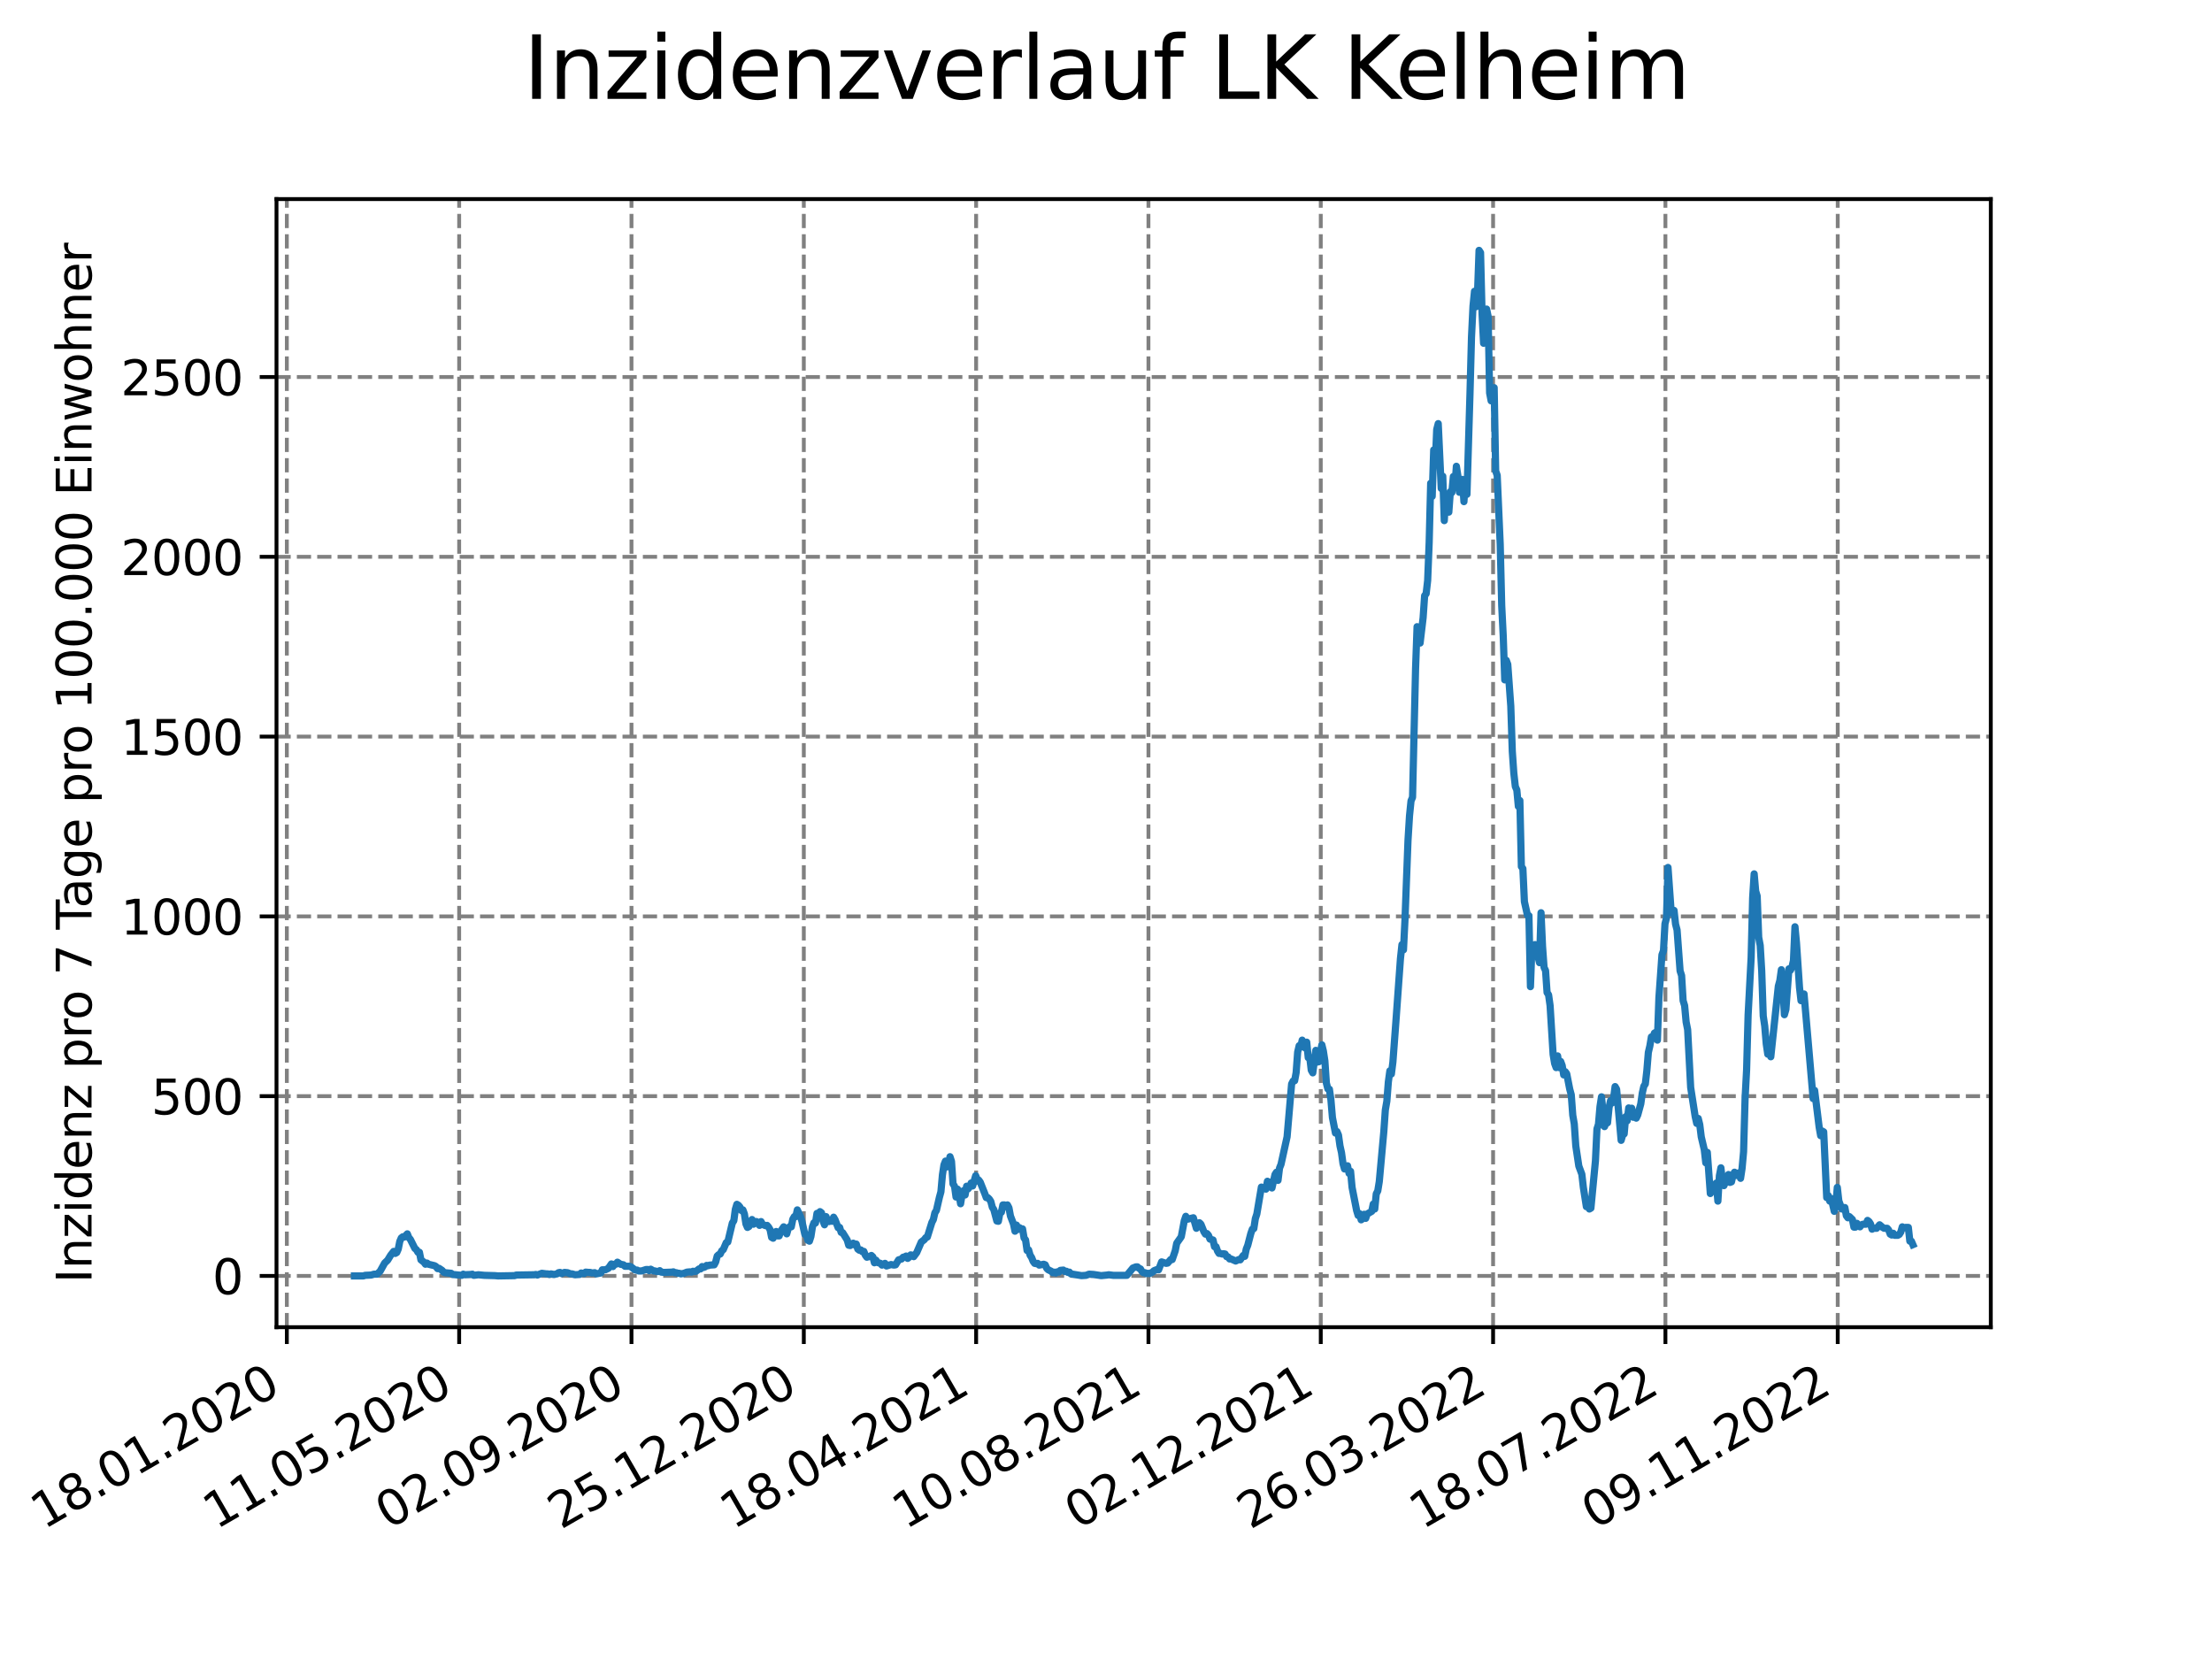 <?xml version="1.0" encoding="utf-8" standalone="no"?>
<!DOCTYPE svg PUBLIC "-//W3C//DTD SVG 1.1//EN"
  "http://www.w3.org/Graphics/SVG/1.1/DTD/svg11.dtd">
<svg xmlns:xlink="http://www.w3.org/1999/xlink" width="460.8pt" height="345.6pt" viewBox="0 0 460.8 345.6" xmlns="http://www.w3.org/2000/svg" version="1.1">
 <defs>
  <style type="text/css">*{stroke-linejoin: round; stroke-linecap: butt}</style>
 </defs>
 <g id="figure_1">
  <g id="patch_1">
   <path d="M 0 345.6 
L 460.8 345.6 
L 460.8 0 
L 0 0 
z
" style="fill: #ffffff"/>
  </g>
  <g id="axes_1">
   <g id="patch_2">
    <path d="M 57.6 276.48 
L 414.72 276.48 
L 414.72 41.472 
L 57.6 41.472 
z
" style="fill: #ffffff"/>
   </g>
   <g id="matplotlib.axis_1">
    <g id="xtick_1">
     <g id="line2d_1">
      <path d="M 59.754 276.48 
L 59.754 41.472 
" clip-path="url(#p6f0192f7cb)" style="fill: none; stroke-dasharray: 2.96,1.28; stroke-dashoffset: 0; stroke: #808080; stroke-width: 0.8"/>
     </g>
     <g id="line2d_2">
      <defs>
       <path id="mcd80f22e74" d="M 0 0 
L 0 3.5 
" style="stroke: #000000; stroke-width: 0.8"/>
      </defs>
      <g>
       <use xlink:href="#mcd80f22e74" x="59.754" y="276.48" style="stroke: #000000; stroke-width: 0.8"/>
      </g>
     </g>
     <g id="text_1">
      <!-- 18.01.2020 -->
      <g transform="translate(9.129 318.689) rotate(-30) scale(0.1 -0.1)">
       <defs>
        <path id="DejaVuSans-31" d="M 794 531 
L 1825 531 
L 1825 4091 
L 703 3866 
L 703 4441 
L 1819 4666 
L 2450 4666 
L 2450 531 
L 3481 531 
L 3481 0 
L 794 0 
L 794 531 
z
" transform="scale(0.016)"/>
        <path id="DejaVuSans-38" d="M 2034 2216 
Q 1584 2216 1326 1975 
Q 1069 1734 1069 1313 
Q 1069 891 1326 650 
Q 1584 409 2034 409 
Q 2484 409 2743 651 
Q 3003 894 3003 1313 
Q 3003 1734 2745 1975 
Q 2488 2216 2034 2216 
z
M 1403 2484 
Q 997 2584 770 2862 
Q 544 3141 544 3541 
Q 544 4100 942 4425 
Q 1341 4750 2034 4750 
Q 2731 4750 3128 4425 
Q 3525 4100 3525 3541 
Q 3525 3141 3298 2862 
Q 3072 2584 2669 2484 
Q 3125 2378 3379 2068 
Q 3634 1759 3634 1313 
Q 3634 634 3220 271 
Q 2806 -91 2034 -91 
Q 1263 -91 848 271 
Q 434 634 434 1313 
Q 434 1759 690 2068 
Q 947 2378 1403 2484 
z
M 1172 3481 
Q 1172 3119 1398 2916 
Q 1625 2713 2034 2713 
Q 2441 2713 2670 2916 
Q 2900 3119 2900 3481 
Q 2900 3844 2670 4047 
Q 2441 4250 2034 4250 
Q 1625 4250 1398 4047 
Q 1172 3844 1172 3481 
z
" transform="scale(0.016)"/>
        <path id="DejaVuSans-2e" d="M 684 794 
L 1344 794 
L 1344 0 
L 684 0 
L 684 794 
z
" transform="scale(0.016)"/>
        <path id="DejaVuSans-30" d="M 2034 4250 
Q 1547 4250 1301 3770 
Q 1056 3291 1056 2328 
Q 1056 1369 1301 889 
Q 1547 409 2034 409 
Q 2525 409 2770 889 
Q 3016 1369 3016 2328 
Q 3016 3291 2770 3770 
Q 2525 4250 2034 4250 
z
M 2034 4750 
Q 2819 4750 3233 4129 
Q 3647 3509 3647 2328 
Q 3647 1150 3233 529 
Q 2819 -91 2034 -91 
Q 1250 -91 836 529 
Q 422 1150 422 2328 
Q 422 3509 836 4129 
Q 1250 4750 2034 4750 
z
" transform="scale(0.016)"/>
        <path id="DejaVuSans-32" d="M 1228 531 
L 3431 531 
L 3431 0 
L 469 0 
L 469 531 
Q 828 903 1448 1529 
Q 2069 2156 2228 2338 
Q 2531 2678 2651 2914 
Q 2772 3150 2772 3378 
Q 2772 3750 2511 3984 
Q 2250 4219 1831 4219 
Q 1534 4219 1204 4116 
Q 875 4013 500 3803 
L 500 4441 
Q 881 4594 1212 4672 
Q 1544 4750 1819 4750 
Q 2544 4750 2975 4387 
Q 3406 4025 3406 3419 
Q 3406 3131 3298 2873 
Q 3191 2616 2906 2266 
Q 2828 2175 2409 1742 
Q 1991 1309 1228 531 
z
" transform="scale(0.016)"/>
       </defs>
       <use xlink:href="#DejaVuSans-31"/>
       <use xlink:href="#DejaVuSans-38" x="63.623"/>
       <use xlink:href="#DejaVuSans-2e" x="127.246"/>
       <use xlink:href="#DejaVuSans-30" x="159.033"/>
       <use xlink:href="#DejaVuSans-31" x="222.656"/>
       <use xlink:href="#DejaVuSans-2e" x="286.279"/>
       <use xlink:href="#DejaVuSans-32" x="318.066"/>
       <use xlink:href="#DejaVuSans-30" x="381.689"/>
       <use xlink:href="#DejaVuSans-32" x="445.312"/>
       <use xlink:href="#DejaVuSans-30" x="508.936"/>
      </g>
     </g>
    </g>
    <g id="xtick_2">
     <g id="line2d_3">
      <path d="M 95.652 276.48 
L 95.652 41.472 
" clip-path="url(#p6f0192f7cb)" style="fill: none; stroke-dasharray: 2.96,1.28; stroke-dashoffset: 0; stroke: #808080; stroke-width: 0.8"/>
     </g>
     <g id="line2d_4">
      <g>
       <use xlink:href="#mcd80f22e74" x="95.652" y="276.48" style="stroke: #000000; stroke-width: 0.8"/>
      </g>
     </g>
     <g id="text_2">
      <!-- 11.05.2020 -->
      <g transform="translate(45.027 318.689) rotate(-30) scale(0.1 -0.1)">
       <defs>
        <path id="DejaVuSans-35" d="M 691 4666 
L 3169 4666 
L 3169 4134 
L 1269 4134 
L 1269 2991 
Q 1406 3038 1543 3061 
Q 1681 3084 1819 3084 
Q 2600 3084 3056 2656 
Q 3513 2228 3513 1497 
Q 3513 744 3044 326 
Q 2575 -91 1722 -91 
Q 1428 -91 1123 -41 
Q 819 9 494 109 
L 494 744 
Q 775 591 1075 516 
Q 1375 441 1709 441 
Q 2250 441 2565 725 
Q 2881 1009 2881 1497 
Q 2881 1984 2565 2268 
Q 2250 2553 1709 2553 
Q 1456 2553 1204 2497 
Q 953 2441 691 2322 
L 691 4666 
z
" transform="scale(0.016)"/>
       </defs>
       <use xlink:href="#DejaVuSans-31"/>
       <use xlink:href="#DejaVuSans-31" x="63.623"/>
       <use xlink:href="#DejaVuSans-2e" x="127.246"/>
       <use xlink:href="#DejaVuSans-30" x="159.033"/>
       <use xlink:href="#DejaVuSans-35" x="222.656"/>
       <use xlink:href="#DejaVuSans-2e" x="286.279"/>
       <use xlink:href="#DejaVuSans-32" x="318.066"/>
       <use xlink:href="#DejaVuSans-30" x="381.689"/>
       <use xlink:href="#DejaVuSans-32" x="445.312"/>
       <use xlink:href="#DejaVuSans-30" x="508.936"/>
      </g>
     </g>
    </g>
    <g id="xtick_3">
     <g id="line2d_5">
      <path d="M 131.55 276.48 
L 131.55 41.472 
" clip-path="url(#p6f0192f7cb)" style="fill: none; stroke-dasharray: 2.96,1.28; stroke-dashoffset: 0; stroke: #808080; stroke-width: 0.8"/>
     </g>
     <g id="line2d_6">
      <g>
       <use xlink:href="#mcd80f22e74" x="131.55" y="276.48" style="stroke: #000000; stroke-width: 0.8"/>
      </g>
     </g>
     <g id="text_3">
      <!-- 02.09.2020 -->
      <g transform="translate(80.925 318.689) rotate(-30) scale(0.1 -0.1)">
       <defs>
        <path id="DejaVuSans-39" d="M 703 97 
L 703 672 
Q 941 559 1184 500 
Q 1428 441 1663 441 
Q 2288 441 2617 861 
Q 2947 1281 2994 2138 
Q 2813 1869 2534 1725 
Q 2256 1581 1919 1581 
Q 1219 1581 811 2004 
Q 403 2428 403 3163 
Q 403 3881 828 4315 
Q 1253 4750 1959 4750 
Q 2769 4750 3195 4129 
Q 3622 3509 3622 2328 
Q 3622 1225 3098 567 
Q 2575 -91 1691 -91 
Q 1453 -91 1209 -44 
Q 966 3 703 97 
z
M 1959 2075 
Q 2384 2075 2632 2365 
Q 2881 2656 2881 3163 
Q 2881 3666 2632 3958 
Q 2384 4250 1959 4250 
Q 1534 4250 1286 3958 
Q 1038 3666 1038 3163 
Q 1038 2656 1286 2365 
Q 1534 2075 1959 2075 
z
" transform="scale(0.016)"/>
       </defs>
       <use xlink:href="#DejaVuSans-30"/>
       <use xlink:href="#DejaVuSans-32" x="63.623"/>
       <use xlink:href="#DejaVuSans-2e" x="127.246"/>
       <use xlink:href="#DejaVuSans-30" x="159.033"/>
       <use xlink:href="#DejaVuSans-39" x="222.656"/>
       <use xlink:href="#DejaVuSans-2e" x="286.279"/>
       <use xlink:href="#DejaVuSans-32" x="318.066"/>
       <use xlink:href="#DejaVuSans-30" x="381.689"/>
       <use xlink:href="#DejaVuSans-32" x="445.312"/>
       <use xlink:href="#DejaVuSans-30" x="508.936"/>
      </g>
     </g>
    </g>
    <g id="xtick_4">
     <g id="line2d_7">
      <path d="M 167.448 276.48 
L 167.448 41.472 
" clip-path="url(#p6f0192f7cb)" style="fill: none; stroke-dasharray: 2.96,1.28; stroke-dashoffset: 0; stroke: #808080; stroke-width: 0.8"/>
     </g>
     <g id="line2d_8">
      <g>
       <use xlink:href="#mcd80f22e74" x="167.448" y="276.48" style="stroke: #000000; stroke-width: 0.8"/>
      </g>
     </g>
     <g id="text_4">
      <!-- 25.12.2020 -->
      <g transform="translate(116.823 318.689) rotate(-30) scale(0.1 -0.1)">
       <use xlink:href="#DejaVuSans-32"/>
       <use xlink:href="#DejaVuSans-35" x="63.623"/>
       <use xlink:href="#DejaVuSans-2e" x="127.246"/>
       <use xlink:href="#DejaVuSans-31" x="159.033"/>
       <use xlink:href="#DejaVuSans-32" x="222.656"/>
       <use xlink:href="#DejaVuSans-2e" x="286.279"/>
       <use xlink:href="#DejaVuSans-32" x="318.066"/>
       <use xlink:href="#DejaVuSans-30" x="381.689"/>
       <use xlink:href="#DejaVuSans-32" x="445.312"/>
       <use xlink:href="#DejaVuSans-30" x="508.936"/>
      </g>
     </g>
    </g>
    <g id="xtick_5">
     <g id="line2d_9">
      <path d="M 203.346 276.48 
L 203.346 41.472 
" clip-path="url(#p6f0192f7cb)" style="fill: none; stroke-dasharray: 2.96,1.28; stroke-dashoffset: 0; stroke: #808080; stroke-width: 0.8"/>
     </g>
     <g id="line2d_10">
      <g>
       <use xlink:href="#mcd80f22e74" x="203.346" y="276.48" style="stroke: #000000; stroke-width: 0.8"/>
      </g>
     </g>
     <g id="text_5">
      <!-- 18.04.2021 -->
      <g transform="translate(152.72 318.689) rotate(-30) scale(0.1 -0.1)">
       <defs>
        <path id="DejaVuSans-34" d="M 2419 4116 
L 825 1625 
L 2419 1625 
L 2419 4116 
z
M 2253 4666 
L 3047 4666 
L 3047 1625 
L 3713 1625 
L 3713 1100 
L 3047 1100 
L 3047 0 
L 2419 0 
L 2419 1100 
L 313 1100 
L 313 1709 
L 2253 4666 
z
" transform="scale(0.016)"/>
       </defs>
       <use xlink:href="#DejaVuSans-31"/>
       <use xlink:href="#DejaVuSans-38" x="63.623"/>
       <use xlink:href="#DejaVuSans-2e" x="127.246"/>
       <use xlink:href="#DejaVuSans-30" x="159.033"/>
       <use xlink:href="#DejaVuSans-34" x="222.656"/>
       <use xlink:href="#DejaVuSans-2e" x="286.279"/>
       <use xlink:href="#DejaVuSans-32" x="318.066"/>
       <use xlink:href="#DejaVuSans-30" x="381.689"/>
       <use xlink:href="#DejaVuSans-32" x="445.312"/>
       <use xlink:href="#DejaVuSans-31" x="508.936"/>
      </g>
     </g>
    </g>
    <g id="xtick_6">
     <g id="line2d_11">
      <path d="M 239.243 276.48 
L 239.243 41.472 
" clip-path="url(#p6f0192f7cb)" style="fill: none; stroke-dasharray: 2.96,1.28; stroke-dashoffset: 0; stroke: #808080; stroke-width: 0.8"/>
     </g>
     <g id="line2d_12">
      <g>
       <use xlink:href="#mcd80f22e74" x="239.243" y="276.48" style="stroke: #000000; stroke-width: 0.8"/>
      </g>
     </g>
     <g id="text_6">
      <!-- 10.08.2021 -->
      <g transform="translate(188.618 318.689) rotate(-30) scale(0.1 -0.1)">
       <use xlink:href="#DejaVuSans-31"/>
       <use xlink:href="#DejaVuSans-30" x="63.623"/>
       <use xlink:href="#DejaVuSans-2e" x="127.246"/>
       <use xlink:href="#DejaVuSans-30" x="159.033"/>
       <use xlink:href="#DejaVuSans-38" x="222.656"/>
       <use xlink:href="#DejaVuSans-2e" x="286.279"/>
       <use xlink:href="#DejaVuSans-32" x="318.066"/>
       <use xlink:href="#DejaVuSans-30" x="381.689"/>
       <use xlink:href="#DejaVuSans-32" x="445.312"/>
       <use xlink:href="#DejaVuSans-31" x="508.936"/>
      </g>
     </g>
    </g>
    <g id="xtick_7">
     <g id="line2d_13">
      <path d="M 275.141 276.48 
L 275.141 41.472 
" clip-path="url(#p6f0192f7cb)" style="fill: none; stroke-dasharray: 2.96,1.28; stroke-dashoffset: 0; stroke: #808080; stroke-width: 0.8"/>
     </g>
     <g id="line2d_14">
      <g>
       <use xlink:href="#mcd80f22e74" x="275.141" y="276.48" style="stroke: #000000; stroke-width: 0.8"/>
      </g>
     </g>
     <g id="text_7">
      <!-- 02.12.2021 -->
      <g transform="translate(224.516 318.689) rotate(-30) scale(0.1 -0.1)">
       <use xlink:href="#DejaVuSans-30"/>
       <use xlink:href="#DejaVuSans-32" x="63.623"/>
       <use xlink:href="#DejaVuSans-2e" x="127.246"/>
       <use xlink:href="#DejaVuSans-31" x="159.033"/>
       <use xlink:href="#DejaVuSans-32" x="222.656"/>
       <use xlink:href="#DejaVuSans-2e" x="286.279"/>
       <use xlink:href="#DejaVuSans-32" x="318.066"/>
       <use xlink:href="#DejaVuSans-30" x="381.689"/>
       <use xlink:href="#DejaVuSans-32" x="445.312"/>
       <use xlink:href="#DejaVuSans-31" x="508.936"/>
      </g>
     </g>
    </g>
    <g id="xtick_8">
     <g id="line2d_15">
      <path d="M 311.039 276.48 
L 311.039 41.472 
" clip-path="url(#p6f0192f7cb)" style="fill: none; stroke-dasharray: 2.96,1.28; stroke-dashoffset: 0; stroke: #808080; stroke-width: 0.8"/>
     </g>
     <g id="line2d_16">
      <g>
       <use xlink:href="#mcd80f22e74" x="311.039" y="276.48" style="stroke: #000000; stroke-width: 0.8"/>
      </g>
     </g>
     <g id="text_8">
      <!-- 26.03.2022 -->
      <g transform="translate(260.414 318.689) rotate(-30) scale(0.1 -0.1)">
       <defs>
        <path id="DejaVuSans-36" d="M 2113 2584 
Q 1688 2584 1439 2293 
Q 1191 2003 1191 1497 
Q 1191 994 1439 701 
Q 1688 409 2113 409 
Q 2538 409 2786 701 
Q 3034 994 3034 1497 
Q 3034 2003 2786 2293 
Q 2538 2584 2113 2584 
z
M 3366 4563 
L 3366 3988 
Q 3128 4100 2886 4159 
Q 2644 4219 2406 4219 
Q 1781 4219 1451 3797 
Q 1122 3375 1075 2522 
Q 1259 2794 1537 2939 
Q 1816 3084 2150 3084 
Q 2853 3084 3261 2657 
Q 3669 2231 3669 1497 
Q 3669 778 3244 343 
Q 2819 -91 2113 -91 
Q 1303 -91 875 529 
Q 447 1150 447 2328 
Q 447 3434 972 4092 
Q 1497 4750 2381 4750 
Q 2619 4750 2861 4703 
Q 3103 4656 3366 4563 
z
" transform="scale(0.016)"/>
        <path id="DejaVuSans-33" d="M 2597 2516 
Q 3050 2419 3304 2112 
Q 3559 1806 3559 1356 
Q 3559 666 3084 287 
Q 2609 -91 1734 -91 
Q 1441 -91 1130 -33 
Q 819 25 488 141 
L 488 750 
Q 750 597 1062 519 
Q 1375 441 1716 441 
Q 2309 441 2620 675 
Q 2931 909 2931 1356 
Q 2931 1769 2642 2001 
Q 2353 2234 1838 2234 
L 1294 2234 
L 1294 2753 
L 1863 2753 
Q 2328 2753 2575 2939 
Q 2822 3125 2822 3475 
Q 2822 3834 2567 4026 
Q 2313 4219 1838 4219 
Q 1578 4219 1281 4162 
Q 984 4106 628 3988 
L 628 4550 
Q 988 4650 1302 4700 
Q 1616 4750 1894 4750 
Q 2613 4750 3031 4423 
Q 3450 4097 3450 3541 
Q 3450 3153 3228 2886 
Q 3006 2619 2597 2516 
z
" transform="scale(0.016)"/>
       </defs>
       <use xlink:href="#DejaVuSans-32"/>
       <use xlink:href="#DejaVuSans-36" x="63.623"/>
       <use xlink:href="#DejaVuSans-2e" x="127.246"/>
       <use xlink:href="#DejaVuSans-30" x="159.033"/>
       <use xlink:href="#DejaVuSans-33" x="222.656"/>
       <use xlink:href="#DejaVuSans-2e" x="286.279"/>
       <use xlink:href="#DejaVuSans-32" x="318.066"/>
       <use xlink:href="#DejaVuSans-30" x="381.689"/>
       <use xlink:href="#DejaVuSans-32" x="445.312"/>
       <use xlink:href="#DejaVuSans-32" x="508.936"/>
      </g>
     </g>
    </g>
    <g id="xtick_9">
     <g id="line2d_17">
      <path d="M 346.937 276.48 
L 346.937 41.472 
" clip-path="url(#p6f0192f7cb)" style="fill: none; stroke-dasharray: 2.96,1.28; stroke-dashoffset: 0; stroke: #808080; stroke-width: 0.8"/>
     </g>
     <g id="line2d_18">
      <g>
       <use xlink:href="#mcd80f22e74" x="346.937" y="276.48" style="stroke: #000000; stroke-width: 0.8"/>
      </g>
     </g>
     <g id="text_9">
      <!-- 18.07.2022 -->
      <g transform="translate(296.311 318.689) rotate(-30) scale(0.1 -0.1)">
       <defs>
        <path id="DejaVuSans-37" d="M 525 4666 
L 3525 4666 
L 3525 4397 
L 1831 0 
L 1172 0 
L 2766 4134 
L 525 4134 
L 525 4666 
z
" transform="scale(0.016)"/>
       </defs>
       <use xlink:href="#DejaVuSans-31"/>
       <use xlink:href="#DejaVuSans-38" x="63.623"/>
       <use xlink:href="#DejaVuSans-2e" x="127.246"/>
       <use xlink:href="#DejaVuSans-30" x="159.033"/>
       <use xlink:href="#DejaVuSans-37" x="222.656"/>
       <use xlink:href="#DejaVuSans-2e" x="286.279"/>
       <use xlink:href="#DejaVuSans-32" x="318.066"/>
       <use xlink:href="#DejaVuSans-30" x="381.689"/>
       <use xlink:href="#DejaVuSans-32" x="445.312"/>
       <use xlink:href="#DejaVuSans-32" x="508.936"/>
      </g>
     </g>
    </g>
    <g id="xtick_10">
     <g id="line2d_19">
      <path d="M 382.834 276.48 
L 382.834 41.472 
" clip-path="url(#p6f0192f7cb)" style="fill: none; stroke-dasharray: 2.96,1.28; stroke-dashoffset: 0; stroke: #808080; stroke-width: 0.8"/>
     </g>
     <g id="line2d_20">
      <g>
       <use xlink:href="#mcd80f22e74" x="382.834" y="276.48" style="stroke: #000000; stroke-width: 0.8"/>
      </g>
     </g>
     <g id="text_10">
      <!-- 09.11.2022 -->
      <g transform="translate(332.209 318.689) rotate(-30) scale(0.1 -0.1)">
       <use xlink:href="#DejaVuSans-30"/>
       <use xlink:href="#DejaVuSans-39" x="63.623"/>
       <use xlink:href="#DejaVuSans-2e" x="127.246"/>
       <use xlink:href="#DejaVuSans-31" x="159.033"/>
       <use xlink:href="#DejaVuSans-31" x="222.656"/>
       <use xlink:href="#DejaVuSans-2e" x="286.279"/>
       <use xlink:href="#DejaVuSans-32" x="318.066"/>
       <use xlink:href="#DejaVuSans-30" x="381.689"/>
       <use xlink:href="#DejaVuSans-32" x="445.312"/>
       <use xlink:href="#DejaVuSans-32" x="508.936"/>
      </g>
     </g>
    </g>
   </g>
   <g id="matplotlib.axis_2">
    <g id="ytick_1">
     <g id="line2d_21">
      <path d="M 57.6 265.798 
L 414.72 265.798 
" clip-path="url(#p6f0192f7cb)" style="fill: none; stroke-dasharray: 2.96,1.28; stroke-dashoffset: 0; stroke: #808080; stroke-width: 0.8"/>
     </g>
     <g id="line2d_22">
      <defs>
       <path id="mdbac08fcf5" d="M 0 0 
L -3.5 0 
" style="stroke: #000000; stroke-width: 0.8"/>
      </defs>
      <g>
       <use xlink:href="#mdbac08fcf5" x="57.6" y="265.798" style="stroke: #000000; stroke-width: 0.8"/>
      </g>
     </g>
     <g id="text_11">
      <!-- 0 -->
      <g transform="translate(44.237 269.597) scale(0.1 -0.1)">
       <use xlink:href="#DejaVuSans-30"/>
      </g>
     </g>
    </g>
    <g id="ytick_2">
     <g id="line2d_23">
      <path d="M 57.6 228.347 
L 414.72 228.347 
" clip-path="url(#p6f0192f7cb)" style="fill: none; stroke-dasharray: 2.96,1.28; stroke-dashoffset: 0; stroke: #808080; stroke-width: 0.8"/>
     </g>
     <g id="line2d_24">
      <g>
       <use xlink:href="#mdbac08fcf5" x="57.6" y="228.347" style="stroke: #000000; stroke-width: 0.8"/>
      </g>
     </g>
     <g id="text_12">
      <!-- 500 -->
      <g transform="translate(31.512 232.146) scale(0.1 -0.1)">
       <use xlink:href="#DejaVuSans-35"/>
       <use xlink:href="#DejaVuSans-30" x="63.623"/>
       <use xlink:href="#DejaVuSans-30" x="127.246"/>
      </g>
     </g>
    </g>
    <g id="ytick_3">
     <g id="line2d_25">
      <path d="M 57.6 190.896 
L 414.72 190.896 
" clip-path="url(#p6f0192f7cb)" style="fill: none; stroke-dasharray: 2.96,1.28; stroke-dashoffset: 0; stroke: #808080; stroke-width: 0.8"/>
     </g>
     <g id="line2d_26">
      <g>
       <use xlink:href="#mdbac08fcf5" x="57.6" y="190.896" style="stroke: #000000; stroke-width: 0.8"/>
      </g>
     </g>
     <g id="text_13">
      <!-- 1000 -->
      <g transform="translate(25.15 194.695) scale(0.1 -0.1)">
       <use xlink:href="#DejaVuSans-31"/>
       <use xlink:href="#DejaVuSans-30" x="63.623"/>
       <use xlink:href="#DejaVuSans-30" x="127.246"/>
       <use xlink:href="#DejaVuSans-30" x="190.869"/>
      </g>
     </g>
    </g>
    <g id="ytick_4">
     <g id="line2d_27">
      <path d="M 57.6 153.445 
L 414.72 153.445 
" clip-path="url(#p6f0192f7cb)" style="fill: none; stroke-dasharray: 2.96,1.28; stroke-dashoffset: 0; stroke: #808080; stroke-width: 0.8"/>
     </g>
     <g id="line2d_28">
      <g>
       <use xlink:href="#mdbac08fcf5" x="57.6" y="153.445" style="stroke: #000000; stroke-width: 0.8"/>
      </g>
     </g>
     <g id="text_14">
      <!-- 1500 -->
      <g transform="translate(25.15 157.244) scale(0.1 -0.1)">
       <use xlink:href="#DejaVuSans-31"/>
       <use xlink:href="#DejaVuSans-35" x="63.623"/>
       <use xlink:href="#DejaVuSans-30" x="127.246"/>
       <use xlink:href="#DejaVuSans-30" x="190.869"/>
      </g>
     </g>
    </g>
    <g id="ytick_5">
     <g id="line2d_29">
      <path d="M 57.6 115.994 
L 414.72 115.994 
" clip-path="url(#p6f0192f7cb)" style="fill: none; stroke-dasharray: 2.96,1.28; stroke-dashoffset: 0; stroke: #808080; stroke-width: 0.8"/>
     </g>
     <g id="line2d_30">
      <g>
       <use xlink:href="#mdbac08fcf5" x="57.6" y="115.994" style="stroke: #000000; stroke-width: 0.8"/>
      </g>
     </g>
     <g id="text_15">
      <!-- 2000 -->
      <g transform="translate(25.15 119.793) scale(0.1 -0.1)">
       <use xlink:href="#DejaVuSans-32"/>
       <use xlink:href="#DejaVuSans-30" x="63.623"/>
       <use xlink:href="#DejaVuSans-30" x="127.246"/>
       <use xlink:href="#DejaVuSans-30" x="190.869"/>
      </g>
     </g>
    </g>
    <g id="ytick_6">
     <g id="line2d_31">
      <path d="M 57.6 78.543 
L 414.72 78.543 
" clip-path="url(#p6f0192f7cb)" style="fill: none; stroke-dasharray: 2.96,1.28; stroke-dashoffset: 0; stroke: #808080; stroke-width: 0.8"/>
     </g>
     <g id="line2d_32">
      <g>
       <use xlink:href="#mdbac08fcf5" x="57.6" y="78.543" style="stroke: #000000; stroke-width: 0.8"/>
      </g>
     </g>
     <g id="text_16">
      <!-- 2500 -->
      <g transform="translate(25.15 82.342) scale(0.1 -0.1)">
       <use xlink:href="#DejaVuSans-32"/>
       <use xlink:href="#DejaVuSans-35" x="63.623"/>
       <use xlink:href="#DejaVuSans-30" x="127.246"/>
       <use xlink:href="#DejaVuSans-30" x="190.869"/>
      </g>
     </g>
    </g>
    <g id="text_17">
     <!-- Inzidenz pro 7 Tage pro 100.000 Einwohner -->
     <g transform="translate(19.07 267.301) rotate(-90) scale(0.1 -0.1)">
      <defs>
       <path id="DejaVuSans-49" d="M 628 4666 
L 1259 4666 
L 1259 0 
L 628 0 
L 628 4666 
z
" transform="scale(0.016)"/>
       <path id="DejaVuSans-6e" d="M 3513 2113 
L 3513 0 
L 2938 0 
L 2938 2094 
Q 2938 2591 2744 2837 
Q 2550 3084 2163 3084 
Q 1697 3084 1428 2787 
Q 1159 2491 1159 1978 
L 1159 0 
L 581 0 
L 581 3500 
L 1159 3500 
L 1159 2956 
Q 1366 3272 1645 3428 
Q 1925 3584 2291 3584 
Q 2894 3584 3203 3211 
Q 3513 2838 3513 2113 
z
" transform="scale(0.016)"/>
       <path id="DejaVuSans-7a" d="M 353 3500 
L 3084 3500 
L 3084 2975 
L 922 459 
L 3084 459 
L 3084 0 
L 275 0 
L 275 525 
L 2438 3041 
L 353 3041 
L 353 3500 
z
" transform="scale(0.016)"/>
       <path id="DejaVuSans-69" d="M 603 3500 
L 1178 3500 
L 1178 0 
L 603 0 
L 603 3500 
z
M 603 4863 
L 1178 4863 
L 1178 4134 
L 603 4134 
L 603 4863 
z
" transform="scale(0.016)"/>
       <path id="DejaVuSans-64" d="M 2906 2969 
L 2906 4863 
L 3481 4863 
L 3481 0 
L 2906 0 
L 2906 525 
Q 2725 213 2448 61 
Q 2172 -91 1784 -91 
Q 1150 -91 751 415 
Q 353 922 353 1747 
Q 353 2572 751 3078 
Q 1150 3584 1784 3584 
Q 2172 3584 2448 3432 
Q 2725 3281 2906 2969 
z
M 947 1747 
Q 947 1113 1208 752 
Q 1469 391 1925 391 
Q 2381 391 2643 752 
Q 2906 1113 2906 1747 
Q 2906 2381 2643 2742 
Q 2381 3103 1925 3103 
Q 1469 3103 1208 2742 
Q 947 2381 947 1747 
z
" transform="scale(0.016)"/>
       <path id="DejaVuSans-65" d="M 3597 1894 
L 3597 1613 
L 953 1613 
Q 991 1019 1311 708 
Q 1631 397 2203 397 
Q 2534 397 2845 478 
Q 3156 559 3463 722 
L 3463 178 
Q 3153 47 2828 -22 
Q 2503 -91 2169 -91 
Q 1331 -91 842 396 
Q 353 884 353 1716 
Q 353 2575 817 3079 
Q 1281 3584 2069 3584 
Q 2775 3584 3186 3129 
Q 3597 2675 3597 1894 
z
M 3022 2063 
Q 3016 2534 2758 2815 
Q 2500 3097 2075 3097 
Q 1594 3097 1305 2825 
Q 1016 2553 972 2059 
L 3022 2063 
z
" transform="scale(0.016)"/>
       <path id="DejaVuSans-20" transform="scale(0.016)"/>
       <path id="DejaVuSans-70" d="M 1159 525 
L 1159 -1331 
L 581 -1331 
L 581 3500 
L 1159 3500 
L 1159 2969 
Q 1341 3281 1617 3432 
Q 1894 3584 2278 3584 
Q 2916 3584 3314 3078 
Q 3713 2572 3713 1747 
Q 3713 922 3314 415 
Q 2916 -91 2278 -91 
Q 1894 -91 1617 61 
Q 1341 213 1159 525 
z
M 3116 1747 
Q 3116 2381 2855 2742 
Q 2594 3103 2138 3103 
Q 1681 3103 1420 2742 
Q 1159 2381 1159 1747 
Q 1159 1113 1420 752 
Q 1681 391 2138 391 
Q 2594 391 2855 752 
Q 3116 1113 3116 1747 
z
" transform="scale(0.016)"/>
       <path id="DejaVuSans-72" d="M 2631 2963 
Q 2534 3019 2420 3045 
Q 2306 3072 2169 3072 
Q 1681 3072 1420 2755 
Q 1159 2438 1159 1844 
L 1159 0 
L 581 0 
L 581 3500 
L 1159 3500 
L 1159 2956 
Q 1341 3275 1631 3429 
Q 1922 3584 2338 3584 
Q 2397 3584 2469 3576 
Q 2541 3569 2628 3553 
L 2631 2963 
z
" transform="scale(0.016)"/>
       <path id="DejaVuSans-6f" d="M 1959 3097 
Q 1497 3097 1228 2736 
Q 959 2375 959 1747 
Q 959 1119 1226 758 
Q 1494 397 1959 397 
Q 2419 397 2687 759 
Q 2956 1122 2956 1747 
Q 2956 2369 2687 2733 
Q 2419 3097 1959 3097 
z
M 1959 3584 
Q 2709 3584 3137 3096 
Q 3566 2609 3566 1747 
Q 3566 888 3137 398 
Q 2709 -91 1959 -91 
Q 1206 -91 779 398 
Q 353 888 353 1747 
Q 353 2609 779 3096 
Q 1206 3584 1959 3584 
z
" transform="scale(0.016)"/>
       <path id="DejaVuSans-54" d="M -19 4666 
L 3928 4666 
L 3928 4134 
L 2272 4134 
L 2272 0 
L 1638 0 
L 1638 4134 
L -19 4134 
L -19 4666 
z
" transform="scale(0.016)"/>
       <path id="DejaVuSans-61" d="M 2194 1759 
Q 1497 1759 1228 1600 
Q 959 1441 959 1056 
Q 959 750 1161 570 
Q 1363 391 1709 391 
Q 2188 391 2477 730 
Q 2766 1069 2766 1631 
L 2766 1759 
L 2194 1759 
z
M 3341 1997 
L 3341 0 
L 2766 0 
L 2766 531 
Q 2569 213 2275 61 
Q 1981 -91 1556 -91 
Q 1019 -91 701 211 
Q 384 513 384 1019 
Q 384 1609 779 1909 
Q 1175 2209 1959 2209 
L 2766 2209 
L 2766 2266 
Q 2766 2663 2505 2880 
Q 2244 3097 1772 3097 
Q 1472 3097 1187 3025 
Q 903 2953 641 2809 
L 641 3341 
Q 956 3463 1253 3523 
Q 1550 3584 1831 3584 
Q 2591 3584 2966 3190 
Q 3341 2797 3341 1997 
z
" transform="scale(0.016)"/>
       <path id="DejaVuSans-67" d="M 2906 1791 
Q 2906 2416 2648 2759 
Q 2391 3103 1925 3103 
Q 1463 3103 1205 2759 
Q 947 2416 947 1791 
Q 947 1169 1205 825 
Q 1463 481 1925 481 
Q 2391 481 2648 825 
Q 2906 1169 2906 1791 
z
M 3481 434 
Q 3481 -459 3084 -895 
Q 2688 -1331 1869 -1331 
Q 1566 -1331 1297 -1286 
Q 1028 -1241 775 -1147 
L 775 -588 
Q 1028 -725 1275 -790 
Q 1522 -856 1778 -856 
Q 2344 -856 2625 -561 
Q 2906 -266 2906 331 
L 2906 616 
Q 2728 306 2450 153 
Q 2172 0 1784 0 
Q 1141 0 747 490 
Q 353 981 353 1791 
Q 353 2603 747 3093 
Q 1141 3584 1784 3584 
Q 2172 3584 2450 3431 
Q 2728 3278 2906 2969 
L 2906 3500 
L 3481 3500 
L 3481 434 
z
" transform="scale(0.016)"/>
       <path id="DejaVuSans-45" d="M 628 4666 
L 3578 4666 
L 3578 4134 
L 1259 4134 
L 1259 2753 
L 3481 2753 
L 3481 2222 
L 1259 2222 
L 1259 531 
L 3634 531 
L 3634 0 
L 628 0 
L 628 4666 
z
" transform="scale(0.016)"/>
       <path id="DejaVuSans-77" d="M 269 3500 
L 844 3500 
L 1563 769 
L 2278 3500 
L 2956 3500 
L 3675 769 
L 4391 3500 
L 4966 3500 
L 4050 0 
L 3372 0 
L 2619 2869 
L 1863 0 
L 1184 0 
L 269 3500 
z
" transform="scale(0.016)"/>
       <path id="DejaVuSans-68" d="M 3513 2113 
L 3513 0 
L 2938 0 
L 2938 2094 
Q 2938 2591 2744 2837 
Q 2550 3084 2163 3084 
Q 1697 3084 1428 2787 
Q 1159 2491 1159 1978 
L 1159 0 
L 581 0 
L 581 4863 
L 1159 4863 
L 1159 2956 
Q 1366 3272 1645 3428 
Q 1925 3584 2291 3584 
Q 2894 3584 3203 3211 
Q 3513 2838 3513 2113 
z
" transform="scale(0.016)"/>
      </defs>
      <use xlink:href="#DejaVuSans-49"/>
      <use xlink:href="#DejaVuSans-6e" x="29.492"/>
      <use xlink:href="#DejaVuSans-7a" x="92.871"/>
      <use xlink:href="#DejaVuSans-69" x="145.361"/>
      <use xlink:href="#DejaVuSans-64" x="173.145"/>
      <use xlink:href="#DejaVuSans-65" x="236.621"/>
      <use xlink:href="#DejaVuSans-6e" x="298.145"/>
      <use xlink:href="#DejaVuSans-7a" x="361.523"/>
      <use xlink:href="#DejaVuSans-20" x="414.014"/>
      <use xlink:href="#DejaVuSans-70" x="445.801"/>
      <use xlink:href="#DejaVuSans-72" x="509.277"/>
      <use xlink:href="#DejaVuSans-6f" x="548.141"/>
      <use xlink:href="#DejaVuSans-20" x="609.322"/>
      <use xlink:href="#DejaVuSans-37" x="641.109"/>
      <use xlink:href="#DejaVuSans-20" x="704.732"/>
      <use xlink:href="#DejaVuSans-54" x="736.52"/>
      <use xlink:href="#DejaVuSans-61" x="781.104"/>
      <use xlink:href="#DejaVuSans-67" x="842.383"/>
      <use xlink:href="#DejaVuSans-65" x="905.859"/>
      <use xlink:href="#DejaVuSans-20" x="967.383"/>
      <use xlink:href="#DejaVuSans-70" x="999.17"/>
      <use xlink:href="#DejaVuSans-72" x="1062.646"/>
      <use xlink:href="#DejaVuSans-6f" x="1101.51"/>
      <use xlink:href="#DejaVuSans-20" x="1162.691"/>
      <use xlink:href="#DejaVuSans-31" x="1194.479"/>
      <use xlink:href="#DejaVuSans-30" x="1258.102"/>
      <use xlink:href="#DejaVuSans-30" x="1321.725"/>
      <use xlink:href="#DejaVuSans-2e" x="1385.348"/>
      <use xlink:href="#DejaVuSans-30" x="1417.135"/>
      <use xlink:href="#DejaVuSans-30" x="1480.758"/>
      <use xlink:href="#DejaVuSans-30" x="1544.381"/>
      <use xlink:href="#DejaVuSans-20" x="1608.004"/>
      <use xlink:href="#DejaVuSans-45" x="1639.791"/>
      <use xlink:href="#DejaVuSans-69" x="1702.975"/>
      <use xlink:href="#DejaVuSans-6e" x="1730.758"/>
      <use xlink:href="#DejaVuSans-77" x="1794.137"/>
      <use xlink:href="#DejaVuSans-6f" x="1875.924"/>
      <use xlink:href="#DejaVuSans-68" x="1937.105"/>
      <use xlink:href="#DejaVuSans-6e" x="2000.484"/>
      <use xlink:href="#DejaVuSans-65" x="2063.863"/>
      <use xlink:href="#DejaVuSans-72" x="2125.387"/>
     </g>
    </g>
   </g>
   <g id="line2d_33">
    <path d="M 73.833 265.798 
L 75.722 265.798 
L 76.037 265.676 
L 77.297 265.615 
L 77.926 265.433 
L 78.556 265.433 
L 79.186 264.824 
L 80.131 263.12 
L 80.76 262.511 
L 81.39 261.476 
L 82.02 260.685 
L 82.335 261.111 
L 82.65 260.928 
L 82.965 260.198 
L 83.28 258.615 
L 83.594 257.885 
L 83.909 257.642 
L 84.224 257.702 
L 84.854 257.033 
L 85.169 257.824 
L 85.484 258.189 
L 86.428 260.076 
L 86.743 260.32 
L 87.058 260.868 
L 87.373 260.868 
L 87.688 262.45 
L 88.318 262.937 
L 88.633 263.363 
L 88.948 263.12 
L 89.262 263.363 
L 90.522 263.667 
L 90.837 263.85 
L 91.152 264.276 
L 91.467 264.215 
L 92.097 264.641 
L 92.411 265.007 
L 92.726 265.128 
L 93.356 265.189 
L 93.986 265.25 
L 94.301 265.493 
L 94.931 265.554 
L 95.56 265.615 
L 96.19 265.676 
L 96.505 265.433 
L 96.82 265.554 
L 98.079 265.493 
L 98.394 265.433 
L 98.709 265.676 
L 99.654 265.554 
L 100.284 265.615 
L 100.914 265.676 
L 103.118 265.737 
L 103.748 265.798 
L 107.211 265.737 
L 107.526 265.615 
L 111.305 265.554 
L 111.62 265.493 
L 111.935 265.615 
L 112.879 265.25 
L 113.824 265.372 
L 114.139 265.372 
L 114.454 265.493 
L 114.769 265.372 
L 115.399 265.493 
L 116.028 265.372 
L 116.343 265.128 
L 116.658 265.067 
L 116.973 265.311 
L 117.603 265.067 
L 118.233 265.128 
L 118.862 265.372 
L 119.177 265.372 
L 119.807 265.554 
L 120.752 265.493 
L 121.067 265.189 
L 121.696 265.311 
L 122.011 265.007 
L 122.641 265.067 
L 122.956 265.067 
L 123.271 265.189 
L 123.901 265.128 
L 124.216 265.372 
L 125.16 265.189 
L 125.475 264.52 
L 126.105 264.52 
L 126.735 264.215 
L 127.365 263.302 
L 127.679 263.85 
L 127.994 263.363 
L 128.309 263.363 
L 128.624 262.937 
L 129.254 263.363 
L 129.884 263.485 
L 130.199 263.789 
L 131.143 263.789 
L 131.458 263.911 
L 132.088 264.398 
L 132.403 264.58 
L 132.718 264.58 
L 133.033 264.763 
L 133.662 264.763 
L 134.607 264.459 
L 134.922 264.459 
L 135.237 264.702 
L 135.552 264.398 
L 136.182 264.763 
L 136.496 264.763 
L 136.811 264.885 
L 137.126 264.885 
L 137.441 264.702 
L 137.756 265.007 
L 138.386 265.067 
L 139.96 265.007 
L 140.275 264.946 
L 140.59 265.128 
L 140.905 265.128 
L 141.22 265.25 
L 141.535 265.25 
L 141.85 265.372 
L 142.479 265.25 
L 143.109 265.007 
L 143.739 264.946 
L 144.054 265.007 
L 144.369 264.824 
L 144.684 264.885 
L 144.999 264.824 
L 145.628 264.337 
L 145.943 264.337 
L 146.258 263.85 
L 146.573 264.033 
L 146.888 263.911 
L 147.203 263.607 
L 147.518 263.667 
L 147.833 263.546 
L 148.777 263.485 
L 149.092 262.876 
L 149.407 261.659 
L 149.722 261.355 
L 150.037 261.233 
L 150.352 260.563 
L 150.667 260.32 
L 151.296 258.859 
L 151.611 258.737 
L 152.556 254.781 
L 152.871 254.294 
L 153.186 251.92 
L 153.501 250.885 
L 153.816 251.068 
L 154.13 251.433 
L 154.445 252.164 
L 154.76 252.042 
L 155.075 252.894 
L 155.39 254.963 
L 155.705 255.694 
L 156.02 255.511 
L 156.65 254.05 
L 156.964 255.024 
L 157.279 254.477 
L 157.594 254.477 
L 158.224 255.268 
L 158.539 254.477 
L 158.854 255.085 
L 159.484 255.329 
L 159.798 255.268 
L 160.113 255.633 
L 160.428 256.181 
L 160.743 257.763 
L 161.058 257.946 
L 161.373 256.729 
L 161.688 256.546 
L 162.003 257.459 
L 162.318 257.459 
L 162.633 256.485 
L 163.262 255.572 
L 163.577 256.181 
L 163.892 257.033 
L 164.207 255.937 
L 164.522 255.511 
L 164.837 255.572 
L 165.152 253.99 
L 165.467 253.442 
L 165.781 253.442 
L 166.096 252.042 
L 166.726 253.381 
L 167.041 254.355 
L 167.671 257.155 
L 167.986 257.216 
L 168.301 258.372 
L 168.615 258.555 
L 168.93 257.581 
L 169.245 255.572 
L 169.56 254.72 
L 169.875 254.781 
L 170.19 252.772 
L 170.505 252.833 
L 170.82 252.407 
L 171.135 252.651 
L 171.45 254.355 
L 171.764 255.146 
L 172.079 253.442 
L 172.394 254.416 
L 172.709 254.477 
L 173.024 254.172 
L 173.339 254.416 
L 173.654 253.564 
L 173.969 254.111 
L 174.598 255.755 
L 174.913 255.694 
L 175.228 256.729 
L 175.543 256.789 
L 176.488 258.311 
L 176.803 259.407 
L 177.118 259.468 
L 177.747 258.981 
L 178.062 259.346 
L 178.377 259.163 
L 178.692 260.198 
L 179.007 260.442 
L 179.322 260.381 
L 179.637 260.746 
L 179.952 260.685 
L 180.267 261.476 
L 180.581 261.902 
L 181.211 261.72 
L 181.526 261.537 
L 181.841 261.841 
L 182.156 263.059 
L 182.471 262.511 
L 182.786 262.998 
L 183.415 263.181 
L 183.73 263.546 
L 184.36 263.181 
L 184.675 263.728 
L 185.62 263.424 
L 186.249 263.546 
L 186.564 263.485 
L 187.194 262.45 
L 187.824 262.268 
L 188.139 261.902 
L 188.454 261.841 
L 188.769 261.659 
L 189.084 262.146 
L 189.398 261.902 
L 189.713 261.415 
L 190.028 261.476 
L 190.343 261.781 
L 190.973 260.928 
L 191.918 258.737 
L 192.547 258.25 
L 192.862 257.824 
L 193.177 257.702 
L 194.122 254.659 
L 194.437 254.05 
L 194.752 252.651 
L 195.066 252.164 
L 195.696 249.425 
L 196.011 248.268 
L 196.326 244.738 
L 196.641 242.668 
L 196.956 241.877 
L 197.271 243.094 
L 197.586 242.668 
L 197.901 240.964 
L 198.215 241.938 
L 198.53 246.625 
L 198.845 247.112 
L 199.16 249.364 
L 199.475 247.72 
L 199.79 248.877 
L 200.105 250.764 
L 200.42 248.877 
L 200.735 248.025 
L 201.049 248.938 
L 201.364 247.112 
L 201.679 247.659 
L 201.994 247.233 
L 202.309 246.442 
L 202.624 247.051 
L 203.254 244.92 
L 203.569 245.712 
L 203.883 245.833 
L 204.198 246.259 
L 205.143 248.633 
L 205.458 249.485 
L 205.773 249.485 
L 206.088 249.79 
L 206.403 250.277 
L 206.718 251.494 
L 207.032 251.981 
L 207.662 254.355 
L 207.977 254.416 
L 208.292 252.711 
L 208.607 252.529 
L 208.922 251.007 
L 209.237 251.007 
L 209.552 251.372 
L 209.866 251.007 
L 210.181 251.616 
L 210.496 253.32 
L 211.126 254.963 
L 211.441 256.485 
L 211.756 255.207 
L 212.071 256.12 
L 212.386 255.755 
L 212.7 255.998 
L 213.015 255.998 
L 213.33 257.885 
L 213.645 258.311 
L 213.96 260.502 
L 214.275 260.381 
L 214.59 261.476 
L 214.905 261.963 
L 215.22 262.754 
L 215.535 263.181 
L 215.849 263.241 
L 216.164 263.181 
L 216.479 263.546 
L 217.424 263.363 
L 217.739 263.485 
L 218.054 264.215 
L 218.369 264.52 
L 218.998 264.824 
L 219.313 265.128 
L 219.628 265.007 
L 219.943 265.189 
L 220.258 264.946 
L 220.573 265.007 
L 220.888 264.641 
L 221.517 264.58 
L 221.832 264.885 
L 222.147 264.824 
L 222.462 265.067 
L 222.777 265.007 
L 223.092 265.372 
L 225.296 265.737 
L 226.241 265.676 
L 226.871 265.433 
L 227.815 265.493 
L 229.39 265.737 
L 230.02 265.676 
L 230.649 265.615 
L 230.964 265.554 
L 231.909 265.676 
L 234.743 265.676 
L 236.003 264.154 
L 236.632 263.911 
L 236.947 263.911 
L 237.262 264.215 
L 237.577 264.337 
L 237.892 264.885 
L 238.207 265.128 
L 238.522 265.128 
L 238.837 265.311 
L 239.151 265.25 
L 239.466 265.311 
L 240.096 265.007 
L 240.411 264.702 
L 241.041 264.459 
L 241.356 264.52 
L 241.986 262.876 
L 242.93 263.181 
L 243.245 263.12 
L 243.875 262.389 
L 244.19 262.389 
L 244.82 260.563 
L 245.134 258.981 
L 246.079 257.642 
L 246.709 254.294 
L 247.024 253.381 
L 247.339 253.99 
L 248.598 253.685 
L 249.228 255.876 
L 249.858 254.72 
L 250.173 255.024 
L 250.803 256.607 
L 251.117 257.094 
L 251.432 256.972 
L 251.747 257.337 
L 252.062 258.129 
L 252.692 258.311 
L 253.007 259.711 
L 253.322 259.711 
L 253.637 260.624 
L 253.951 261.111 
L 254.266 261.111 
L 254.581 261.233 
L 254.896 261.172 
L 255.211 261.233 
L 255.526 261.781 
L 255.841 261.841 
L 256.156 262.268 
L 256.471 262.268 
L 257.415 262.694 
L 258.045 262.389 
L 258.36 262.45 
L 258.99 261.537 
L 259.305 261.72 
L 259.62 260.198 
L 259.934 259.407 
L 260.564 256.972 
L 260.879 256.059 
L 261.194 255.937 
L 261.509 253.868 
L 261.824 252.894 
L 262.768 247.294 
L 263.083 247.659 
L 263.398 247.599 
L 263.713 247.72 
L 264.028 246.077 
L 264.343 246.32 
L 264.658 246.259 
L 264.973 247.477 
L 265.602 244.677 
L 265.917 244.19 
L 266.232 245.894 
L 266.547 243.338 
L 266.862 242.547 
L 268.122 236.825 
L 269.066 225.808 
L 269.381 225.199 
L 269.696 225.139 
L 270.011 223.434 
L 270.326 219.174 
L 270.641 217.835 
L 270.956 218.139 
L 271.271 216.678 
L 271.9 218.321 
L 272.215 217.104 
L 272.53 220.33 
L 272.845 220.269 
L 273.16 222.947 
L 273.475 223.495 
L 274.105 218.808 
L 274.419 221.243 
L 274.734 221.182 
L 275.364 217.652 
L 275.679 218.93 
L 275.994 221 
L 276.309 225.626 
L 276.624 226.843 
L 276.939 226.904 
L 277.254 229.095 
L 277.568 232.808 
L 278.198 236.034 
L 278.513 235.729 
L 278.828 236.46 
L 279.143 238.712 
L 279.458 240.112 
L 279.773 242.425 
L 280.088 243.52 
L 280.402 243.399 
L 280.717 242.851 
L 281.032 244.433 
L 281.347 244.007 
L 281.662 247.355 
L 282.607 252.164 
L 282.922 253.198 
L 283.236 252.833 
L 283.551 254.111 
L 283.866 253.868 
L 284.181 252.955 
L 284.496 253.807 
L 284.811 252.894 
L 285.441 252.529 
L 285.756 252.346 
L 286.071 250.825 
L 286.385 251.859 
L 286.7 248.694 
L 287.015 248.085 
L 287.33 246.138 
L 288.275 235.729 
L 288.59 231.225 
L 288.905 229.399 
L 289.219 225.382 
L 289.534 223.069 
L 289.849 223.739 
L 290.164 221.243 
L 290.794 212.783 
L 291.739 199.696 
L 292.053 196.774 
L 292.368 197.87 
L 292.683 191.601 
L 293.313 175.045 
L 293.628 169.932 
L 293.943 166.828 
L 294.258 166.097 
L 294.888 139.316 
L 295.202 130.551 
L 295.517 131.342 
L 295.832 133.96 
L 296.462 128.664 
L 296.777 124.099 
L 297.092 123.673 
L 297.407 120.934 
L 297.722 113.021 
L 298.036 100.665 
L 298.351 103.404 
L 298.666 93.726 
L 298.981 96.952 
L 299.296 89.466 
L 299.611 88.248 
L 300.241 101.761 
L 300.556 99.204 
L 300.87 108.456 
L 301.185 102.978 
L 301.5 104.439 
L 301.815 106.691 
L 302.13 102.43 
L 302.445 102.613 
L 302.76 99.265 
L 303.075 101.578 
L 303.39 97.135 
L 303.705 99.144 
L 304.019 102.552 
L 304.334 102.065 
L 304.649 99.874 
L 304.964 104.5 
L 305.279 99.874 
L 305.594 102.978 
L 306.224 82.04 
L 306.539 70.232 
L 306.853 63.78 
L 307.168 60.676 
L 307.483 63.902 
L 307.798 60.98 
L 308.113 52.154 
L 308.428 52.641 
L 308.743 65.423 
L 309.058 71.51 
L 309.687 64.388 
L 310.002 65.91 
L 310.317 81.857 
L 310.632 83.501 
L 310.947 82.466 
L 311.262 80.762 
L 311.577 98.109 
L 311.892 99.022 
L 312.522 113.387 
L 312.836 126.169 
L 313.151 132.499 
L 313.466 141.629 
L 313.781 137.551 
L 314.096 138.403 
L 314.726 147.107 
L 315.041 156.541 
L 315.356 161.045 
L 315.67 163.845 
L 315.985 164.576 
L 316.3 167.984 
L 316.615 166.767 
L 316.93 180.523 
L 317.245 180.949 
L 317.56 187.827 
L 318.19 190.627 
L 318.504 190.749 
L 318.819 205.539 
L 319.134 197.14 
L 319.449 197.931 
L 319.764 196.774 
L 320.079 198.357 
L 320.394 199.27 
L 320.709 200.548 
L 321.024 190.14 
L 321.339 197.14 
L 321.653 201.522 
L 321.968 202.192 
L 322.283 206.757 
L 322.598 207.244 
L 322.913 209.496 
L 323.543 219.661 
L 323.858 221.547 
L 324.173 222.4 
L 324.487 219.965 
L 324.802 222.4 
L 325.117 221.121 
L 325.432 221.973 
L 325.747 223.921 
L 326.062 223.252 
L 326.377 223.678 
L 327.007 226.904 
L 327.321 228.06 
L 327.636 232.321 
L 327.951 234.147 
L 328.266 238.712 
L 328.896 242.912 
L 329.526 244.616 
L 329.841 247.355 
L 330.47 251.372 
L 330.785 250.885 
L 331.1 251.859 
L 331.415 251.677 
L 332.045 245.103 
L 332.36 241.816 
L 332.675 235.182 
L 332.99 234.208 
L 333.304 230.556 
L 333.619 228.486 
L 334.249 234.695 
L 334.564 233.903 
L 334.879 233.903 
L 335.194 230.738 
L 335.509 229.278 
L 335.824 229.764 
L 336.138 228.791 
L 336.453 226.356 
L 336.768 226.904 
L 337.713 237.555 
L 338.028 236.46 
L 338.343 236.216 
L 338.658 232.625 
L 338.973 233.477 
L 339.287 230.799 
L 339.602 230.982 
L 339.917 230.86 
L 340.232 232.747 
L 340.547 232.199 
L 340.862 232.93 
L 341.177 232.26 
L 341.807 229.947 
L 342.121 227.695 
L 342.436 226.295 
L 342.751 225.808 
L 343.066 223.069 
L 343.381 219.234 
L 343.696 217.895 
L 344.011 216.009 
L 344.326 216.13 
L 344.641 215.217 
L 344.955 215.035 
L 345.27 216.678 
L 345.585 207.791 
L 346.215 198.905 
L 346.53 198.053 
L 346.845 192.453 
L 347.16 191.236 
L 347.475 180.706 
L 348.104 189.47 
L 348.419 190.262 
L 348.734 189.653 
L 349.049 192.514 
L 349.364 193.731 
L 349.994 202.253 
L 350.309 203.226 
L 350.624 208.461 
L 350.938 209.496 
L 351.253 212.904 
L 351.568 214.487 
L 352.198 226.539 
L 353.143 232.625 
L 353.458 234.025 
L 353.772 232.99 
L 354.087 234.269 
L 354.402 236.825 
L 355.032 239.503 
L 355.347 242.242 
L 355.662 240.051 
L 356.292 248.633 
L 356.607 246.746 
L 356.921 247.416 
L 357.236 246.746 
L 357.551 246.442 
L 357.866 250.216 
L 358.181 244.92 
L 358.496 243.277 
L 358.811 245.955 
L 359.126 246.99 
L 359.755 245.59 
L 360.07 244.677 
L 360.385 246.32 
L 360.7 246.199 
L 361.015 244.799 
L 361.33 244.19 
L 361.645 244.86 
L 361.96 244.86 
L 362.275 244.312 
L 362.589 245.468 
L 362.904 243.399 
L 363.219 239.929 
L 363.534 228.791 
L 363.849 222.886 
L 364.164 211.443 
L 364.794 199.514 
L 365.109 187.036 
L 365.424 182.045 
L 365.738 185.636 
L 366.053 186.671 
L 366.368 195.253 
L 366.683 196.957 
L 366.998 202.253 
L 367.313 211.626 
L 367.628 213.756 
L 367.943 217.469 
L 368.258 219.6 
L 368.572 217.104 
L 368.887 220.147 
L 370.462 205.418 
L 370.777 204.261 
L 371.092 202.009 
L 371.406 205.174 
L 371.721 211.383 
L 372.036 210.287 
L 372.666 201.826 
L 372.981 202.131 
L 373.296 201.461 
L 373.611 200.122 
L 373.926 193.062 
L 374.241 196.409 
L 374.87 205.722 
L 375.185 208.461 
L 375.5 207.548 
L 375.815 207.061 
L 377.704 228.851 
L 378.019 227.147 
L 378.964 234.816 
L 379.279 236.582 
L 379.594 235.608 
L 379.909 235.79 
L 380.538 249.485 
L 380.853 249.059 
L 381.168 250.216 
L 381.483 249.668 
L 382.113 252.346 
L 382.428 251.007 
L 382.743 247.355 
L 383.058 250.155 
L 383.687 251.859 
L 384.002 251.555 
L 384.317 251.555 
L 384.632 253.259 
L 384.947 253.685 
L 385.262 253.442 
L 385.892 254.05 
L 386.206 255.633 
L 386.521 255.633 
L 386.836 254.842 
L 387.151 255.39 
L 387.466 255.572 
L 387.781 255.146 
L 388.096 255.024 
L 388.726 255.024 
L 389.04 254.233 
L 389.355 254.477 
L 389.67 254.963 
L 389.985 256.059 
L 390.3 255.876 
L 390.93 255.876 
L 391.56 255.146 
L 392.189 255.694 
L 392.504 255.876 
L 393.134 255.876 
L 393.449 256.242 
L 393.764 257.094 
L 394.079 257.276 
L 394.394 256.911 
L 394.709 257.337 
L 395.338 257.337 
L 395.653 257.155 
L 395.968 256.668 
L 396.283 255.572 
L 396.598 255.816 
L 396.913 255.694 
L 397.543 255.694 
L 397.857 258.555 
L 398.172 258.555 
L 398.487 259.285 
L 398.487 259.285 
" clip-path="url(#p6f0192f7cb)" style="fill: none; stroke: #1f77b4; stroke-width: 1.5; stroke-linecap: square"/>
   </g>
   <g id="patch_3">
    <path d="M 57.6 276.48 
L 57.6 41.472 
" style="fill: none; stroke: #000000; stroke-width: 0.8; stroke-linejoin: miter; stroke-linecap: square"/>
   </g>
   <g id="patch_4">
    <path d="M 414.72 276.48 
L 414.72 41.472 
" style="fill: none; stroke: #000000; stroke-width: 0.8; stroke-linejoin: miter; stroke-linecap: square"/>
   </g>
   <g id="patch_5">
    <path d="M 57.6 276.48 
L 414.72 276.48 
" style="fill: none; stroke: #000000; stroke-width: 0.8; stroke-linejoin: miter; stroke-linecap: square"/>
   </g>
   <g id="patch_6">
    <path d="M 57.6 41.472 
L 414.72 41.472 
" style="fill: none; stroke: #000000; stroke-width: 0.8; stroke-linejoin: miter; stroke-linecap: square"/>
   </g>
  </g>
  <g id="text_18">
   <!-- Inzidenzverlauf LK Kelheim -->
   <g transform="translate(109.05 20.589) scale(0.18 -0.18)">
    <defs>
     <path id="DejaVuSans-76" d="M 191 3500 
L 800 3500 
L 1894 563 
L 2988 3500 
L 3597 3500 
L 2284 0 
L 1503 0 
L 191 3500 
z
" transform="scale(0.016)"/>
     <path id="DejaVuSans-6c" d="M 603 4863 
L 1178 4863 
L 1178 0 
L 603 0 
L 603 4863 
z
" transform="scale(0.016)"/>
     <path id="DejaVuSans-75" d="M 544 1381 
L 544 3500 
L 1119 3500 
L 1119 1403 
Q 1119 906 1312 657 
Q 1506 409 1894 409 
Q 2359 409 2629 706 
Q 2900 1003 2900 1516 
L 2900 3500 
L 3475 3500 
L 3475 0 
L 2900 0 
L 2900 538 
Q 2691 219 2414 64 
Q 2138 -91 1772 -91 
Q 1169 -91 856 284 
Q 544 659 544 1381 
z
M 1991 3584 
L 1991 3584 
z
" transform="scale(0.016)"/>
     <path id="DejaVuSans-66" d="M 2375 4863 
L 2375 4384 
L 1825 4384 
Q 1516 4384 1395 4259 
Q 1275 4134 1275 3809 
L 1275 3500 
L 2222 3500 
L 2222 3053 
L 1275 3053 
L 1275 0 
L 697 0 
L 697 3053 
L 147 3053 
L 147 3500 
L 697 3500 
L 697 3744 
Q 697 4328 969 4595 
Q 1241 4863 1831 4863 
L 2375 4863 
z
" transform="scale(0.016)"/>
     <path id="DejaVuSans-4c" d="M 628 4666 
L 1259 4666 
L 1259 531 
L 3531 531 
L 3531 0 
L 628 0 
L 628 4666 
z
" transform="scale(0.016)"/>
     <path id="DejaVuSans-4b" d="M 628 4666 
L 1259 4666 
L 1259 2694 
L 3353 4666 
L 4166 4666 
L 1850 2491 
L 4331 0 
L 3500 0 
L 1259 2247 
L 1259 0 
L 628 0 
L 628 4666 
z
" transform="scale(0.016)"/>
     <path id="DejaVuSans-6d" d="M 3328 2828 
Q 3544 3216 3844 3400 
Q 4144 3584 4550 3584 
Q 5097 3584 5394 3201 
Q 5691 2819 5691 2113 
L 5691 0 
L 5113 0 
L 5113 2094 
Q 5113 2597 4934 2840 
Q 4756 3084 4391 3084 
Q 3944 3084 3684 2787 
Q 3425 2491 3425 1978 
L 3425 0 
L 2847 0 
L 2847 2094 
Q 2847 2600 2669 2842 
Q 2491 3084 2119 3084 
Q 1678 3084 1418 2786 
Q 1159 2488 1159 1978 
L 1159 0 
L 581 0 
L 581 3500 
L 1159 3500 
L 1159 2956 
Q 1356 3278 1631 3431 
Q 1906 3584 2284 3584 
Q 2666 3584 2933 3390 
Q 3200 3197 3328 2828 
z
" transform="scale(0.016)"/>
    </defs>
    <use xlink:href="#DejaVuSans-49"/>
    <use xlink:href="#DejaVuSans-6e" x="29.492"/>
    <use xlink:href="#DejaVuSans-7a" x="92.871"/>
    <use xlink:href="#DejaVuSans-69" x="145.361"/>
    <use xlink:href="#DejaVuSans-64" x="173.145"/>
    <use xlink:href="#DejaVuSans-65" x="236.621"/>
    <use xlink:href="#DejaVuSans-6e" x="298.145"/>
    <use xlink:href="#DejaVuSans-7a" x="361.523"/>
    <use xlink:href="#DejaVuSans-76" x="414.014"/>
    <use xlink:href="#DejaVuSans-65" x="473.193"/>
    <use xlink:href="#DejaVuSans-72" x="534.717"/>
    <use xlink:href="#DejaVuSans-6c" x="575.83"/>
    <use xlink:href="#DejaVuSans-61" x="603.613"/>
    <use xlink:href="#DejaVuSans-75" x="664.893"/>
    <use xlink:href="#DejaVuSans-66" x="728.271"/>
    <use xlink:href="#DejaVuSans-20" x="763.477"/>
    <use xlink:href="#DejaVuSans-4c" x="795.264"/>
    <use xlink:href="#DejaVuSans-4b" x="850.977"/>
    <use xlink:href="#DejaVuSans-20" x="916.553"/>
    <use xlink:href="#DejaVuSans-4b" x="948.34"/>
    <use xlink:href="#DejaVuSans-65" x="1008.916"/>
    <use xlink:href="#DejaVuSans-6c" x="1070.439"/>
    <use xlink:href="#DejaVuSans-68" x="1098.223"/>
    <use xlink:href="#DejaVuSans-65" x="1161.602"/>
    <use xlink:href="#DejaVuSans-69" x="1223.125"/>
    <use xlink:href="#DejaVuSans-6d" x="1250.908"/>
   </g>
  </g>
 </g>
 <defs>
  <clipPath id="p6f0192f7cb">
   <rect x="57.6" y="41.472" width="357.12" height="235.008"/>
  </clipPath>
 </defs>
</svg>
